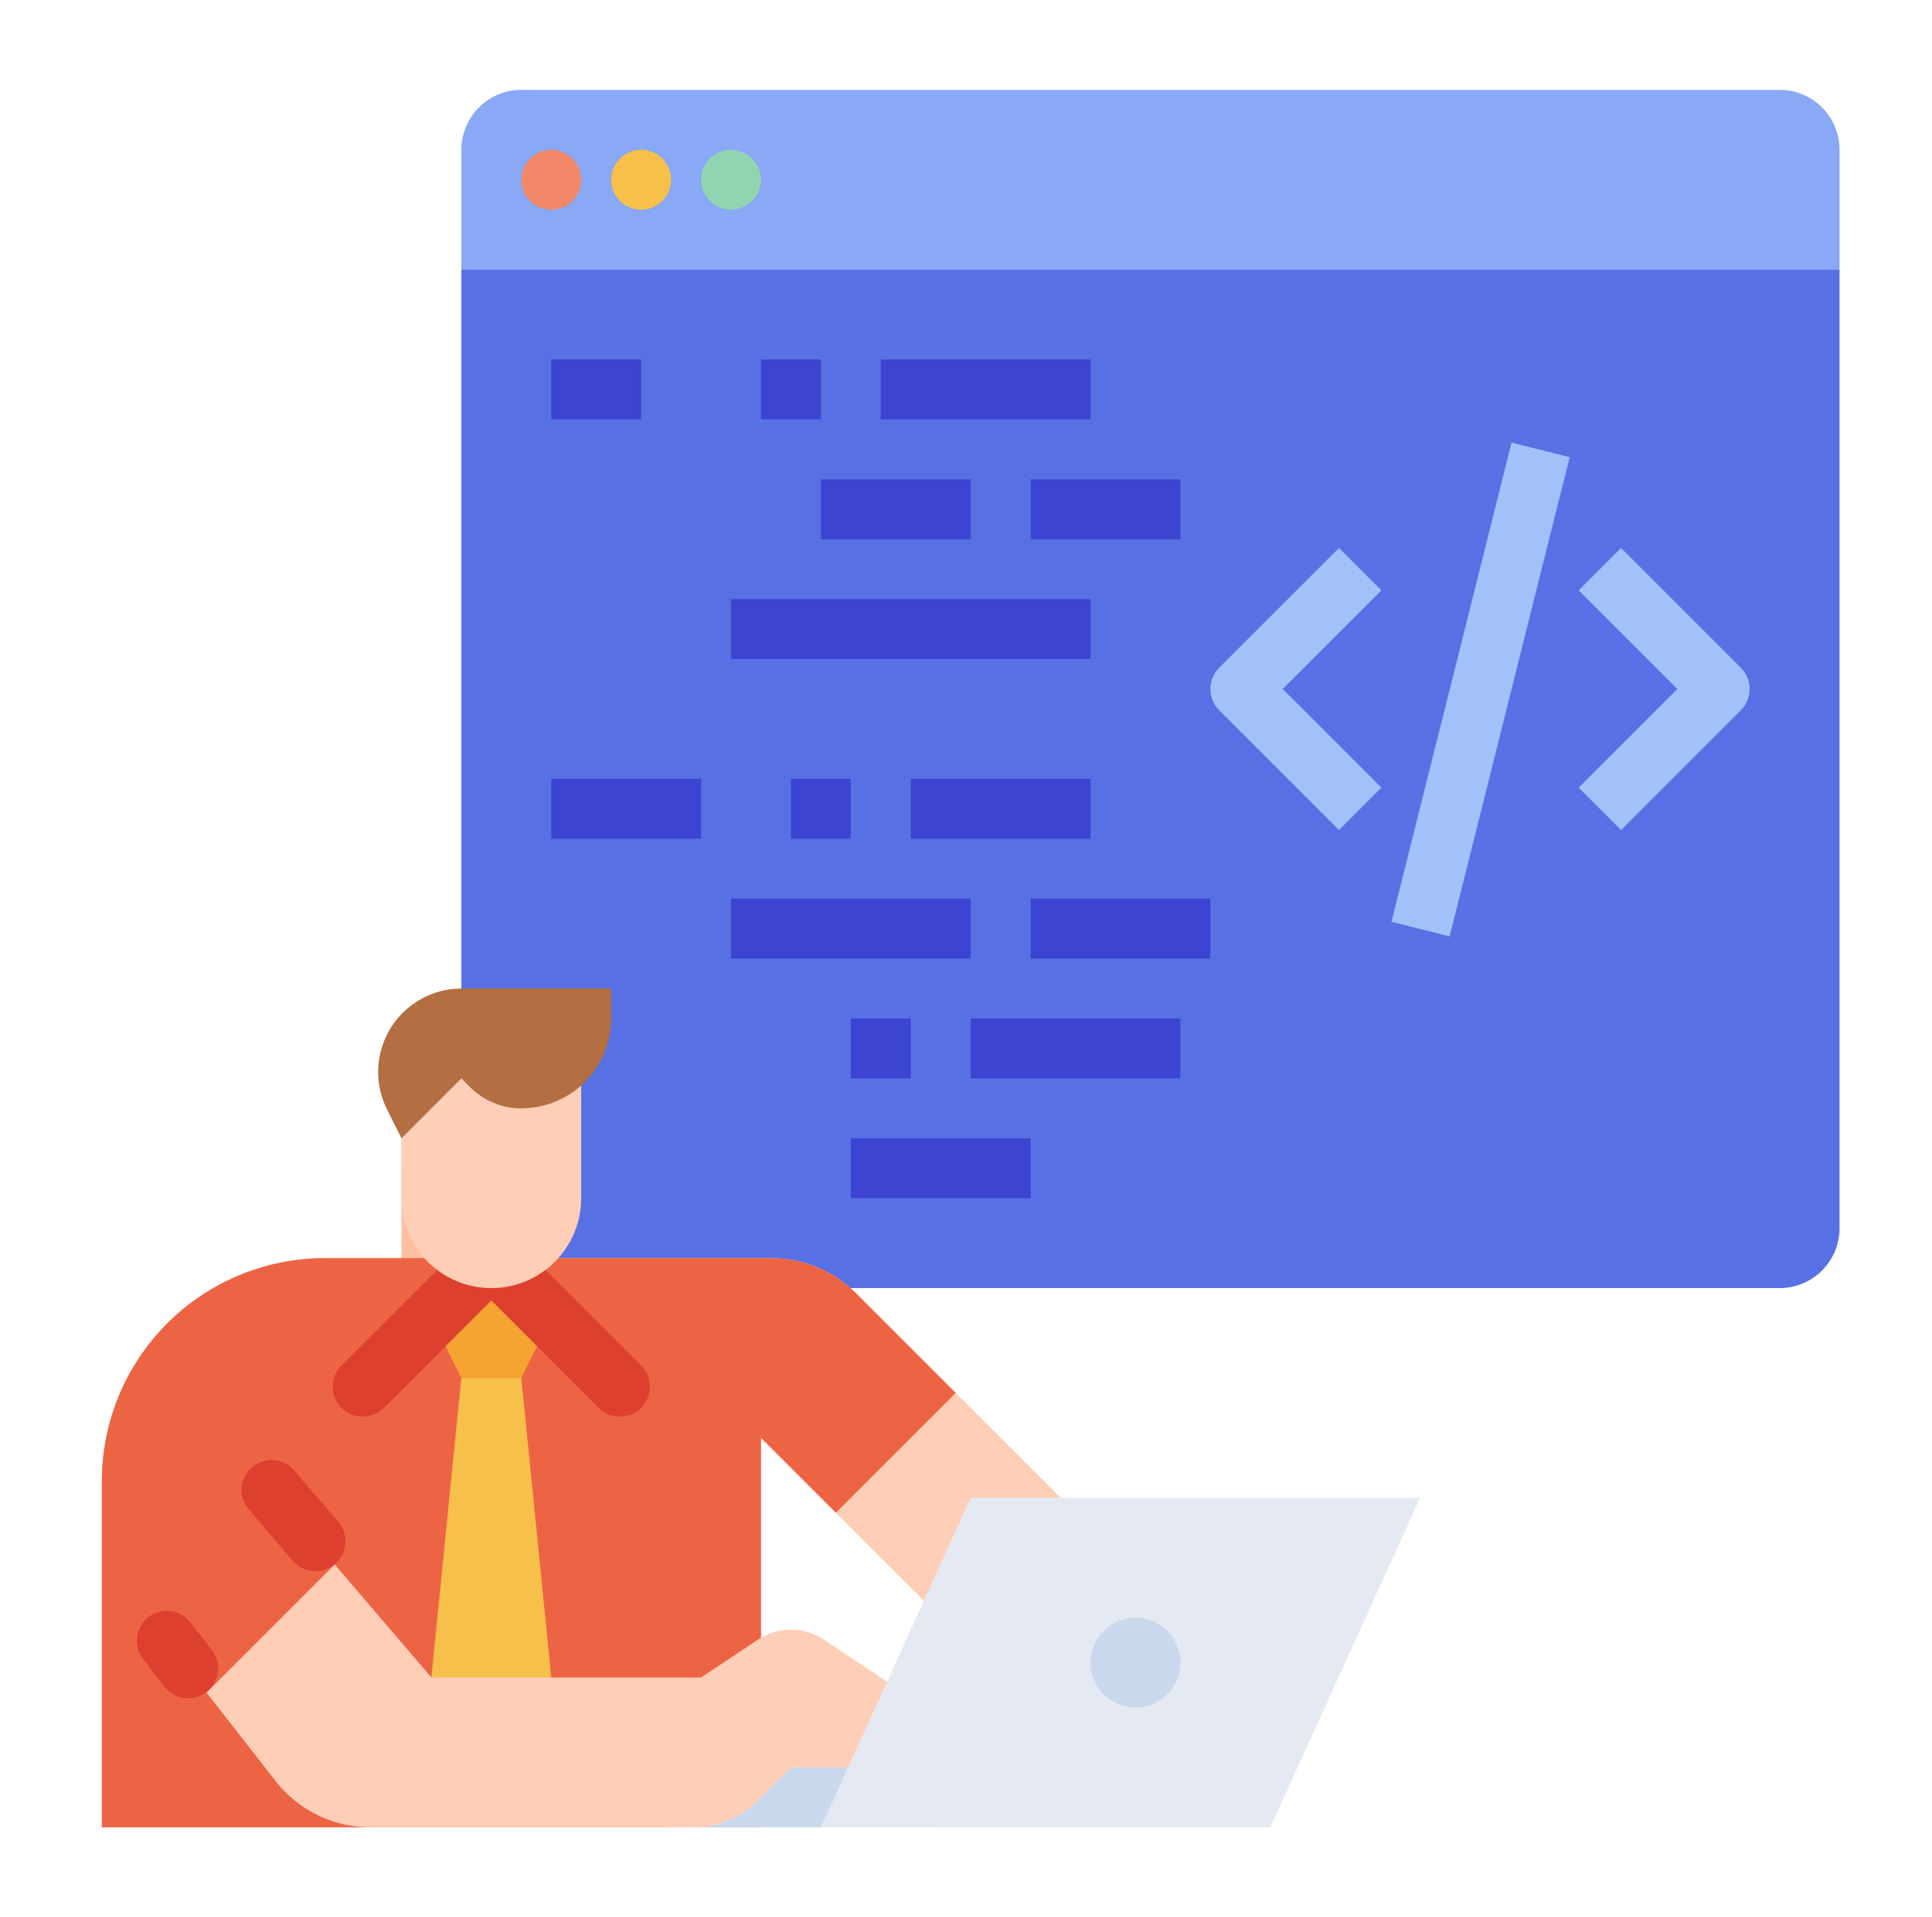 <svg width="133" height="132" viewBox="0 0 133 132" fill="none" xmlns="http://www.w3.org/2000/svg">
<path d="M126.636 18.562V84.562C126.636 85.656 126.201 86.706 125.428 87.479C124.654 88.253 123.605 88.688 122.511 88.688H31.761V18.562H126.636Z" fill="#5771E5"/>
<path d="M27.636 80.438H37.948V90.75H27.636V80.438Z" fill="#FFBFA1"/>
<path d="M73.011 103.123V115.5H68.886L57.542 104.156L52.386 98.998V125.815L7.011 125.813V101.98C7.011 99.964 7.407 97.967 8.179 96.103C8.951 94.24 10.082 92.547 11.508 91.121C12.933 89.695 14.626 88.564 16.489 87.792C18.352 87.02 20.349 86.623 22.366 86.623H53.092C55.281 86.623 57.379 87.493 58.927 89.041L65.792 95.906L73.011 103.123Z" fill="#FFCEB6"/>
<path d="M65.792 95.906L57.542 104.156L52.386 98.998V125.815L7.011 125.813V101.98C7.011 99.964 7.407 97.967 8.179 96.103C8.951 94.24 10.082 92.547 11.508 91.121C12.933 89.695 14.626 88.564 16.489 87.792C18.352 87.02 20.349 86.623 22.366 86.623H53.092C55.281 86.623 57.379 87.493 58.927 89.041L65.792 95.906Z" fill="#ED6445"/>
<path d="M31.761 18.562H126.636V10.312C126.636 9.218 126.201 8.169 125.428 7.396C124.654 6.622 123.605 6.188 122.511 6.188H35.886C34.792 6.188 33.743 6.622 32.969 7.396C32.196 8.169 31.761 9.218 31.761 10.312V18.562Z" fill="#89A8F5"/>
<path d="M31.76 94.874L29.698 90.749L33.823 88.688L37.948 90.749L35.885 94.874H31.76Z" fill="#F5A431"/>
<path d="M35.885 94.874L37.948 115.499H29.698L31.76 94.874H35.885Z" fill="#F7C04A"/>
<path d="M13.107 111.705C12.408 110.807 11.112 110.645 10.213 111.344C9.314 112.044 9.153 113.339 9.852 114.238L11.33 116.137C12.03 117.036 13.325 117.198 14.224 116.498C15.123 115.799 15.284 114.503 14.585 113.605L13.107 111.705Z" fill="#DE402F"/>
<path d="M20.255 101.245C19.514 100.381 18.212 100.281 17.347 101.023C16.483 101.764 16.383 103.066 17.124 103.931L20.154 107.462C20.895 108.327 22.197 108.427 23.062 107.685C23.926 106.944 24.026 105.641 23.284 104.777L20.255 101.245Z" fill="#DE402F"/>
<path d="M37.948 24.75H44.136V28.875H37.948V24.75Z" fill="#3D44D1"/>
<path d="M52.386 24.75H56.511V28.875H52.386V24.75Z" fill="#3D44D1"/>
<path d="M60.636 24.75H75.073V28.875H60.636V24.75Z" fill="#3D44D1"/>
<path d="M56.511 33H66.823V37.125H56.511V33Z" fill="#3D44D1"/>
<path d="M70.948 33H81.261V37.125H70.948V33Z" fill="#3D44D1"/>
<path d="M50.323 41.25H75.073V45.375H50.323V41.25Z" fill="#3D44D1"/>
<path d="M37.948 53.625H48.261V57.75H37.948V53.625Z" fill="#3D44D1"/>
<path d="M62.698 53.625H75.073V57.75H62.698V53.625Z" fill="#3D44D1"/>
<path d="M54.448 53.625H58.573V57.75H54.448V53.625Z" fill="#3D44D1"/>
<path d="M50.323 61.875H66.823V66H50.323V61.875Z" fill="#3D44D1"/>
<path d="M70.948 61.875H83.323V66H70.948V61.875Z" fill="#3D44D1"/>
<path d="M58.573 70.125H62.698V74.25H58.573V70.125Z" fill="#3D44D1"/>
<path d="M66.823 70.125H81.261V74.25H66.823V70.125Z" fill="#3D44D1"/>
<path d="M58.573 78.375H70.948V82.5H58.573V78.375Z" fill="#3D44D1"/>
<path d="M92.177 57.146L83.927 48.896C83.736 48.705 83.584 48.477 83.48 48.227C83.377 47.977 83.323 47.708 83.323 47.438C83.323 47.167 83.377 46.898 83.48 46.648C83.584 46.398 83.736 46.17 83.927 45.979L92.177 37.729L95.094 40.646L88.303 47.438L95.094 54.229L92.177 57.146Z" fill="#A2C1FA"/>
<path d="M111.594 57.146L108.677 54.229L115.469 47.438L108.677 40.646L111.594 37.729L119.844 45.979C120.036 46.17 120.188 46.398 120.291 46.648C120.395 46.898 120.448 47.167 120.448 47.438C120.448 47.708 120.395 47.977 120.291 48.227C120.188 48.477 120.036 48.705 119.844 48.896L111.594 57.146Z" fill="#A2C1FA"/>
<path d="M95.791 63.469L104.057 30.474L108.058 31.477L99.793 64.472L95.791 63.469Z" fill="#A2C1FA"/>
<path d="M44.135 96.936C43.943 97.128 43.716 97.28 43.466 97.383C43.215 97.487 42.947 97.54 42.677 97.54C42.406 97.54 42.138 97.487 41.888 97.383C41.638 97.28 41.41 97.128 41.219 96.936L33.823 89.541L26.425 96.937C26.039 97.323 25.514 97.54 24.968 97.54C24.421 97.54 23.896 97.323 23.51 96.936L23.51 96.936C23.318 96.745 23.166 96.518 23.063 96.267C22.959 96.017 22.906 95.749 22.906 95.478C22.906 95.208 22.959 94.939 23.063 94.689C23.166 94.439 23.318 94.212 23.51 94.02L30.907 86.623H36.737L44.135 94.02C44.521 94.407 44.739 94.932 44.739 95.478C44.739 96.025 44.521 96.55 44.135 96.936Z" fill="#DE402F"/>
<path d="M27.635 72.188V82.5C27.635 84.141 28.287 85.715 29.447 86.875C30.608 88.036 32.181 88.688 33.822 88.688H33.822C34.635 88.688 35.44 88.528 36.19 88.216C36.941 87.906 37.623 87.45 38.198 86.875C38.772 86.301 39.228 85.619 39.539 84.868C39.85 84.117 40.01 83.313 40.01 82.5L40.011 72.188H27.635Z" fill="#FFCEB6"/>
<path d="M31.761 74.25L32.365 74.854C32.827 75.317 33.376 75.683 33.98 75.933C34.584 76.184 35.232 76.312 35.886 76.312C37.527 76.312 39.101 75.661 40.261 74.5C41.422 73.34 42.073 71.766 42.073 70.125V68.062H31.778C30.572 68.062 29.396 68.442 28.418 69.147C27.439 69.852 26.707 70.848 26.326 71.992C26.087 72.708 25.992 73.464 26.046 74.216C26.099 74.969 26.3 75.704 26.638 76.379L27.636 78.375L31.761 74.25Z" fill="#B36F42"/>
<path d="M46.198 121.688H64.761V125.812H46.198V121.688Z" fill="#CAD8ED"/>
<path d="M23.043 107.718L29.698 115.499H48.26L52.16 112.9C52.837 112.448 53.633 112.207 54.447 112.207C55.262 112.207 56.058 112.448 56.735 112.9L62.698 116.874V121.687L54.447 121.686L52.135 123.999C50.974 125.159 49.401 125.811 47.76 125.811H25.482C24.226 125.811 22.986 125.524 21.858 124.972C20.729 124.42 19.742 123.618 18.97 122.626L14.22 116.541L23.043 107.718H23.043Z" fill="#FFCEB6"/>
<path d="M87.448 125.811L97.761 103.124H66.823L56.51 125.811H87.448Z" fill="#E4E9F2"/>
<path d="M78.167 117.562C77.555 117.562 76.957 117.381 76.448 117.041C75.94 116.701 75.543 116.218 75.309 115.653C75.075 115.087 75.013 114.465 75.133 113.865C75.252 113.265 75.547 112.714 75.98 112.281C76.412 111.848 76.963 111.554 77.564 111.434C78.164 111.315 78.786 111.376 79.351 111.61C79.916 111.845 80.4 112.241 80.74 112.75C81.079 113.259 81.261 113.857 81.261 114.469C81.26 115.289 80.934 116.075 80.354 116.655C79.774 117.235 78.987 117.562 78.167 117.562Z" fill="#CAD8ED"/>
<path d="M37.948 14.438C39.087 14.438 40.011 13.514 40.011 12.375C40.011 11.236 39.087 10.312 37.948 10.312C36.809 10.312 35.886 11.236 35.886 12.375C35.886 13.514 36.809 14.438 37.948 14.438Z" fill="#F28868"/>
<path d="M44.136 14.438C45.275 14.438 46.198 13.514 46.198 12.375C46.198 11.236 45.275 10.312 44.136 10.312C42.997 10.312 42.073 11.236 42.073 12.375C42.073 13.514 42.997 14.438 44.136 14.438Z" fill="#F7C04A"/>
<path d="M50.323 14.438C51.462 14.438 52.386 13.514 52.386 12.375C52.386 11.236 51.462 10.312 50.323 10.312C49.184 10.312 48.261 11.236 48.261 12.375C48.261 13.514 49.184 14.438 50.323 14.438Z" fill="#90D4B1"/>
</svg>

